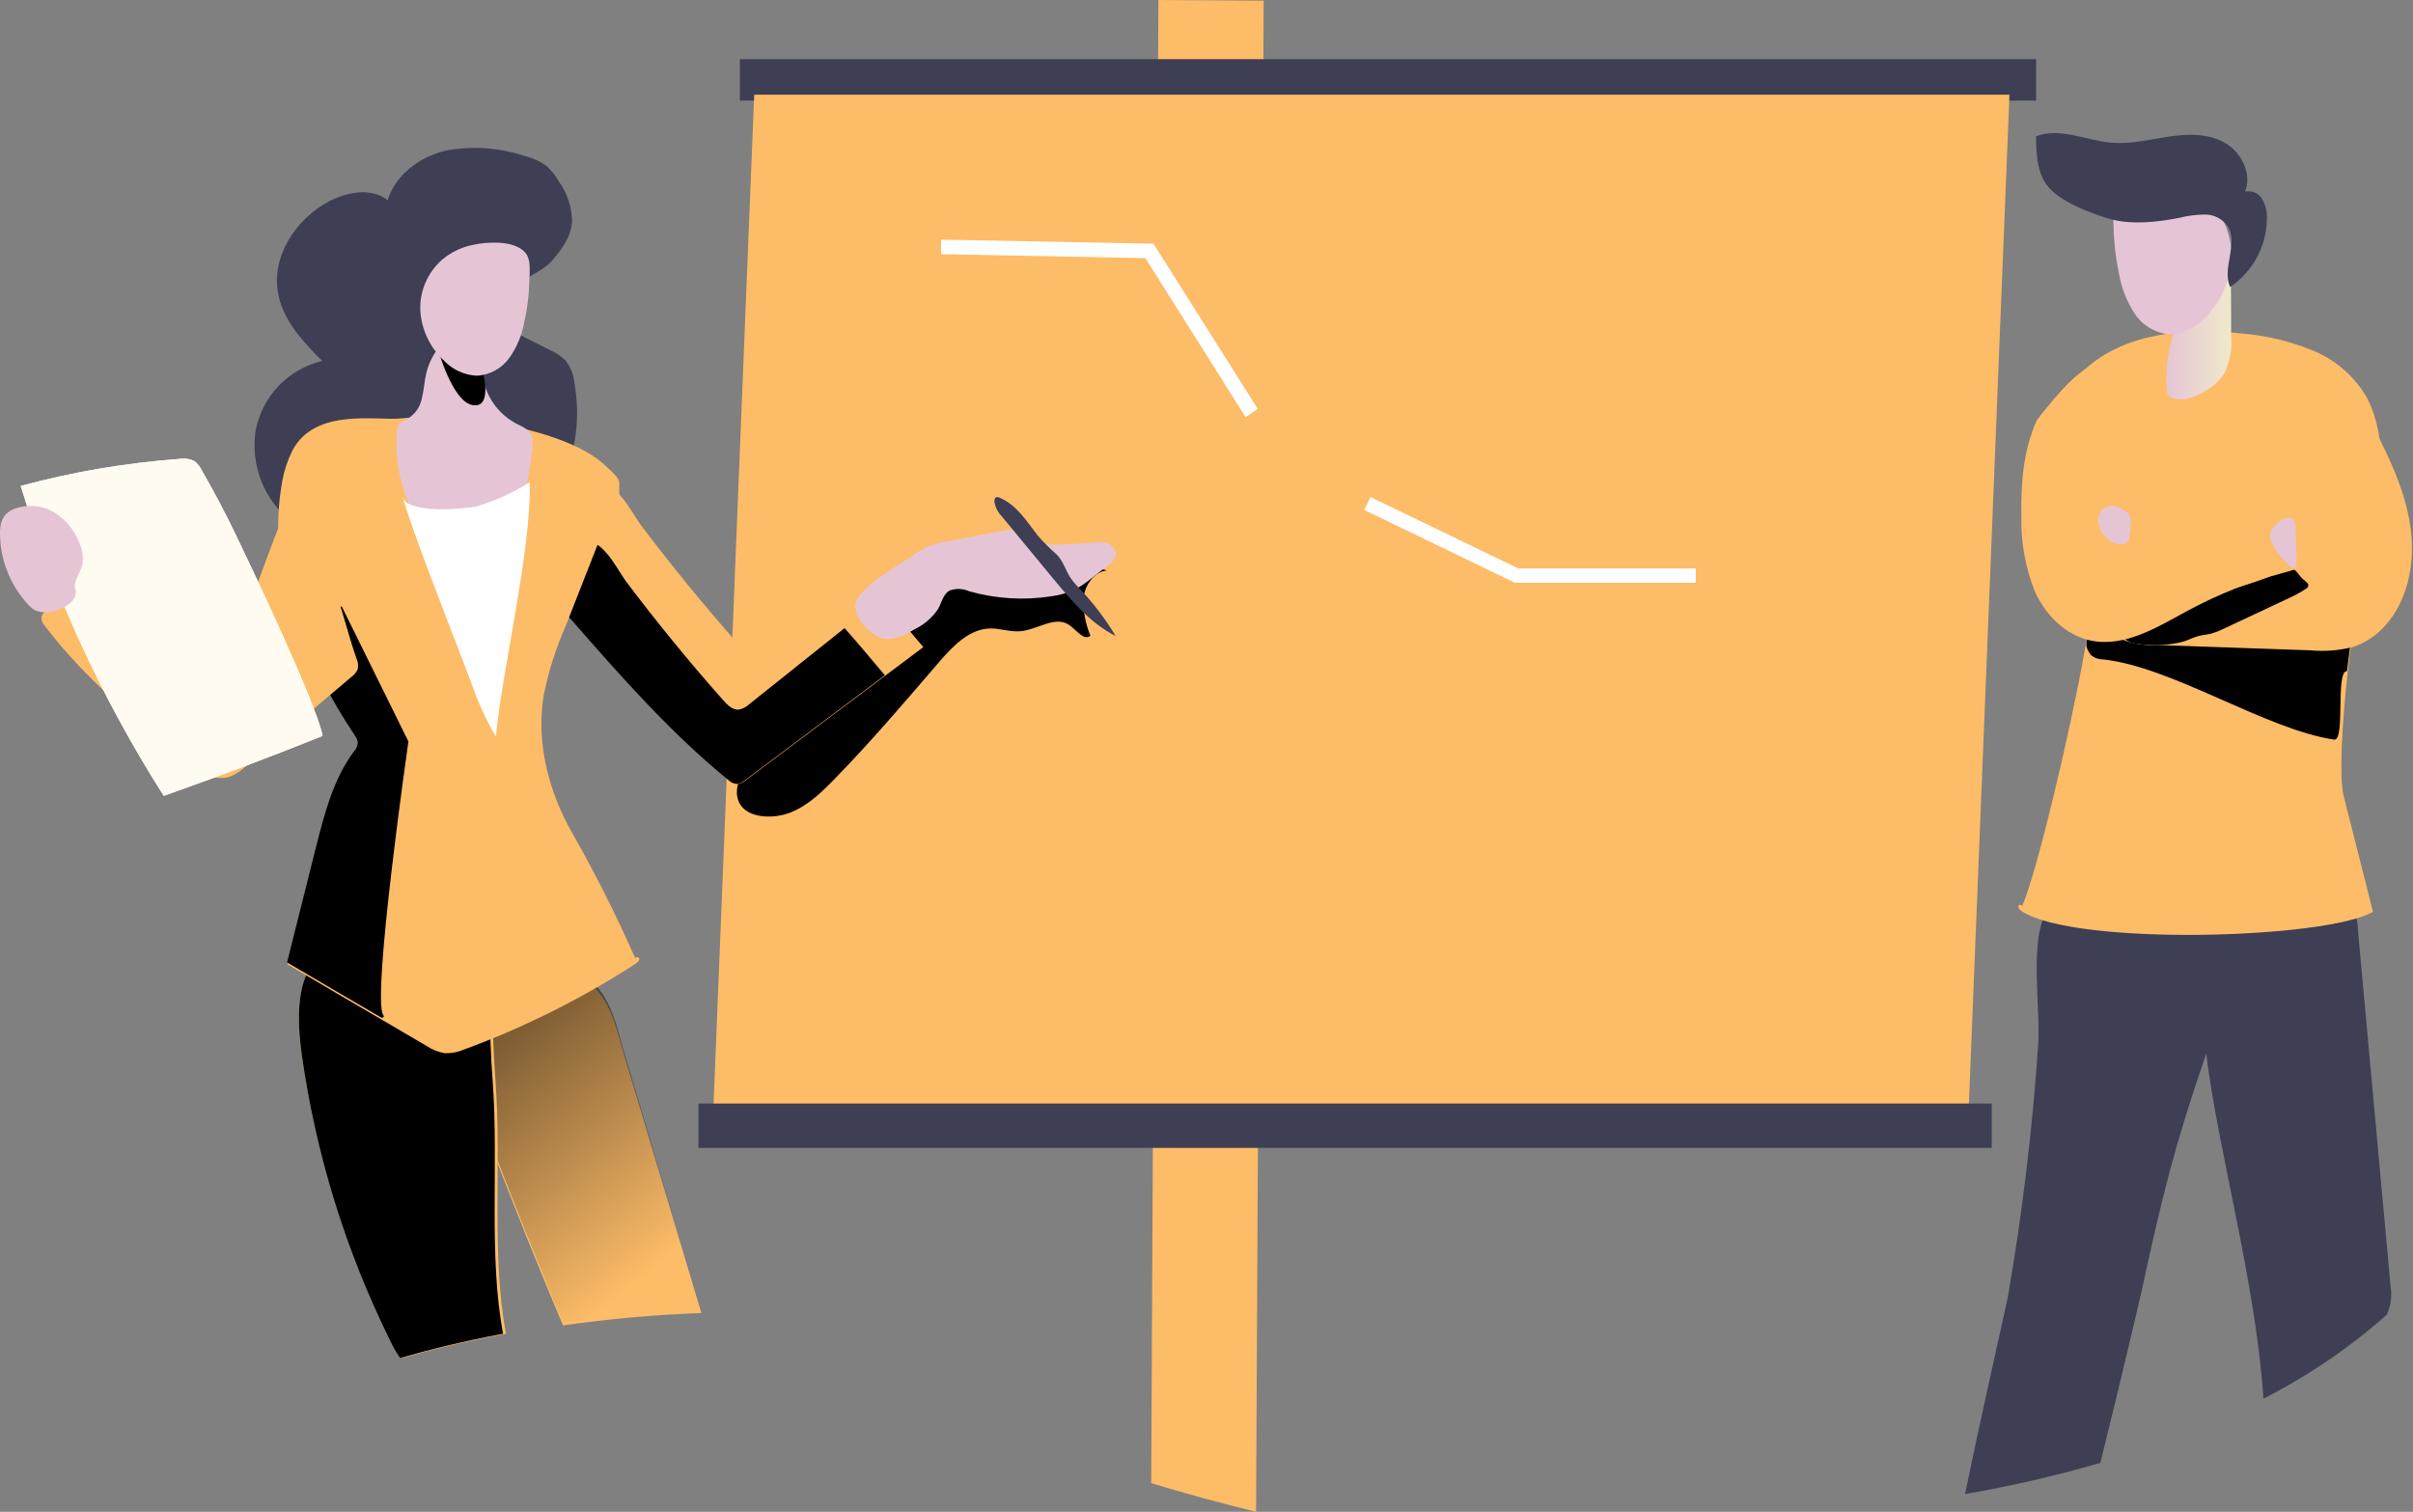 <svg width="509" height="319" viewBox="0 0 509 319" fill="none" xmlns="http://www.w3.org/2000/svg">
<rect x="0" y="0" width="509" height="319" fill="#808080" stroke="none"/>
<path d="M147.951 277.066C138.181 277.412 128.437 278.281 118.76 279.671C111.723 262.959 105.065 246.102 98.787 229.101C97.035 224.383 95.319 219.66 93.64 214.932C95.053 214.069 96.59 213.113 98.249 212.157C104.809 208.302 112.752 204.371 119.866 205.62C128.27 207.162 129.622 215.873 131.727 222.888L147.951 277.066Z" fill="#FDBC68"/>
<path d="M147.951 276.456C138.178 276.79 128.431 277.655 118.751 279.047C111.723 262.339 105.063 245.476 98.773 228.458C97.021 223.749 95.31 219.03 93.64 214.3C95.053 213.421 96.59 212.48 98.25 211.523C104.797 207.668 112.742 203.812 119.873 204.968C128.28 206.511 129.632 215.24 131.737 222.258C137.126 240.283 142.531 258.349 147.951 276.456Z" fill="url(#paint0_linear)"/>
<path d="M106.749 281.441C98.335 282.98 90.944 284.813 84.714 286.538C83.877 285.378 83.156 284.14 82.56 282.842C73.029 263.828 66.636 243.416 63.624 222.386C62.803 216.226 61.935 205.555 68.164 201.412C74.394 197.27 84.838 201.736 89.719 206.032C91.148 207.217 92.283 208.714 93.035 210.405C93.903 212.515 104.053 207.325 103.976 209.574V211.622C103.883 216.981 104.084 222.663 104.549 228.561C105.804 245.931 103.604 265.118 106.749 281.441Z" fill="#FDBC68"/>
<path d="M106.125 281.426C97.83 282.966 90.543 284.798 84.403 286.538C83.586 285.367 82.876 284.125 82.279 282.827C72.888 263.821 66.591 243.416 63.627 222.395C62.802 216.236 61.947 205.551 68.088 201.409C74.229 197.268 84.525 201.748 89.337 206.028C90.741 207.211 91.859 208.701 92.606 210.386C93.461 212.51 103.467 207.306 103.391 209.554V211.617C103.299 216.96 103.513 222.657 103.956 228.554C105.193 245.937 103.024 265.105 106.125 281.426Z" fill="url(#paint1_linear)"/>
<path d="M503.456 277.431C495.569 284.403 486.833 290.348 477.454 295.122C475.812 270.474 467.805 242.479 465.381 222.316C458.647 241.942 456.177 252.046 451.774 272.332C451.605 273.162 446.973 292.926 443.046 308.681C433.663 311.399 424.138 313.593 414.513 315.254C417.888 298.73 423.318 274.974 423.517 273.791C426.573 256.167 428.714 238.396 429.93 220.55C430.451 213.163 428.273 200.125 431.142 193.461C433.765 187.395 442.002 190.22 447.74 189.099C461.02 186.587 474.593 186.008 488.039 187.379C490.923 187.656 494.175 188.224 495.816 190.589C496.787 192.205 497.316 194.048 497.35 195.933C499.651 221.149 501.962 246.364 504.284 271.58C504.597 273.569 504.309 275.607 503.456 277.431Z" fill="#3E3E54"/>
<path d="M495.209 142.014C493.987 152.999 493.415 164.182 494.374 167.946C496.436 176.14 498.498 184.292 500.56 192.403C490.678 198.134 437.913 199.639 426.516 192.311C426.114 192.05 425.634 191.651 425.774 191.174C425.913 190.698 426.516 190.975 426.562 191.174C429.516 184.446 436.475 155.595 439.8 137.022C441.346 128.864 442.042 122.719 441.47 121.275C440.898 119.831 440.279 118.203 439.676 116.774L432.81 99.43C431.99 97.371 431.449 96.05 429.361 96.787C431.372 89.721 434.465 82.684 439.97 77.768C448.615 70.087 461.388 69.119 472.925 70.379C478.129 70.794 483.235 72.028 488.049 74.035C492.895 76.072 496.913 79.663 499.462 84.236C500.458 86.267 501.176 88.422 501.596 90.642C503.033 98.003 502.816 105.588 500.962 112.856C500.467 114.9 499.879 116.943 499.199 119.001C497.792 123.195 496.261 132.52 495.209 142.014Z" fill="#FDBC68"/>
<path d="M477.272 72.418C476.963 72.113 476.58 71.894 476.161 71.783C473.201 70.745 467.697 69.134 464.598 70.358C461.499 71.581 462.501 75.81 464.089 77.793C464.83 78.853 465.954 79.58 467.221 79.82C468.488 80.06 469.798 79.794 470.873 79.078C472.214 78.211 479.045 74.478 477.272 72.418Z" fill="url(#paint2_linear)"/>
<path d="M451.91 102.048C452.598 103.963 452.965 106.165 454.555 107.492C455.217 107.998 455.961 108.391 456.756 108.653C464.584 111.548 473.237 110.583 481.585 110.96C483.299 110.964 484.999 111.254 486.615 111.82C487.073 112.016 487.608 112.378 487.547 112.875C487.486 113.373 486.813 113.629 486.263 113.705L468.345 116.434C464.752 116.992 461.159 117.535 457.521 117.822C454.782 118.202 451.99 117.917 449.387 116.992C448.917 116.8 448.487 116.524 448.118 116.178C447.815 115.833 447.562 115.447 447.369 115.032C445.197 111.518 444.207 107.417 444.541 103.314V97.961C444.541 97.131 444.541 95.292 445.458 94.945C446.375 94.598 447.583 95.925 448.179 96.453C449.838 98.013 451.114 99.927 451.91 102.048Z" fill="url(#paint3_linear)"/>
<path d="M495.316 123.195C495.66 123.365 495.988 123.566 496.297 123.794C496.772 124.117 497.339 124.333 497.507 124.825C497.676 125.317 497.14 126.778 497.032 127.347C496.756 128.962 496.496 130.561 496.251 132.176C496.143 132.96 495.101 141.603 495.07 141.603C492.572 141.511 494.81 156.429 492.342 156.06C477.813 153.876 458.241 140.681 443.62 139.143C442.756 139.138 441.915 138.864 441.213 138.358C440.738 137.858 440.386 137.252 440.186 136.59C439.819 135.606 440.845 132.853 441.014 131.791C441.336 129.731 441.29 129.531 443.206 128.716C446.249 127.031 449.415 125.581 452.677 124.379C456.062 123.629 459.528 123.308 462.992 123.425C470.916 123.21 479.851 127.901 487.806 127.347C490.687 127.101 492.772 121.872 495.316 123.195Z" fill="url(#paint4_linear)"/>
<path d="M470.635 70.879C470.881 73.589 470.388 76.316 469.21 78.76C468.286 80.174 467.057 81.355 465.618 82.215C463.435 83.649 460.798 84.775 458.297 84.05C457.974 83.968 457.681 83.797 457.448 83.556C457.236 83.258 457.11 82.905 457.084 82.538C456.767 79.015 457.075 75.463 457.993 72.051L459.782 63.46C460.434 60.298 461.465 56.689 464.33 55.456C466.032 54.762 467.932 54.762 469.635 55.456C471.029 56.335 470.59 57.476 470.59 59.234C470.63 63.111 470.645 66.992 470.635 70.879Z" fill="url(#paint5_linear)"/>
<path d="M266.561 0.138L264.957 319C257.393 317.155 250.04 315.141 242.839 312.957L244.352 0L266.561 0.138Z" fill="#FDBC68"/>
<path d="M255.948 0.507L253.179 315.254C245.653 313.411 250.003 314.901 242.839 312.719L244.344 0L255.948 0.507Z" fill="url(#paint6_linear)"/>
<path d="M156.067 21.225L429.495 21.225V12.485L156.067 12.485V21.225Z" fill="#3E3E54"/>
<path d="M415.245 234.724H150.448L159.092 19.977H423.877L415.245 234.724Z" fill="#FDBC68"/>
<path d="M166.405 171.567C170.203 170.19 173.216 167.279 176.046 164.369C183.734 156.49 190.868 148.1 198.049 139.74C200.986 136.335 204.492 132.65 208.966 132.604C211.073 132.604 213.148 133.378 215.255 133.192C218.853 132.867 222.697 129.787 225.603 131.923C227.141 133.007 228.678 135.282 230.016 134.137C228.95 131.61 228.451 128.877 228.555 126.133C228.878 123.424 230.785 120.684 233.476 120.359C225.712 118.276 217.572 118.051 209.706 119.701C201.841 121.351 194.468 124.832 188.177 129.864C186.742 131.229 185.076 132.325 183.257 133.099C182.21 133.318 181.182 133.618 180.182 133.997C179.13 134.602 178.222 135.432 177.522 136.428L162.33 154.911C159.793 158.007 154.335 164.199 155.642 168.626C156.902 172.821 163.007 172.821 166.405 171.567Z" fill="url(#paint7_linear)"/>
<path d="M194.771 136.545L186.79 142.527L157.176 164.724C156.743 165.104 156.207 165.349 155.636 165.43C154.965 165.38 154.332 165.098 153.848 164.632C141.646 154.661 131.168 142.773 120.768 130.884C118.822 128.938 117.255 126.649 116.146 124.135C115.943 123.593 115.794 123.033 115.699 122.463C115.124 119.063 115.739 115.571 117.44 112.568C118.904 109.807 122.787 103.717 125.853 102.598C129.905 101.064 133.171 108.012 135.097 110.682C141.63 119.333 148.487 127.724 155.667 135.854C156.56 136.852 157.67 137.941 158.995 137.803C159.794 137.634 160.531 137.246 161.121 136.683L181.259 120.622C185.788 125.94 190.293 131.247 194.771 136.545Z" fill="#FDBC68"/>
<path d="M186.656 142.489L157.011 164.724C156.577 165.105 156.041 165.35 155.468 165.431C154.797 165.381 154.164 165.098 153.679 164.632C141.463 154.644 130.975 142.734 120.564 130.825C118.616 128.875 117.047 126.583 115.937 124.064C115.734 123.521 115.584 122.96 115.489 122.389C117.325 119.392 120.271 115.366 122.708 114.46C126.78 112.923 130.034 119.9 131.962 122.558C138.492 131.235 145.36 139.641 152.569 147.775C153.448 148.774 154.558 149.865 155.885 149.726C156.685 149.566 157.423 149.182 158.013 148.62L178.157 132.531C181.072 135.835 183.848 139.154 186.656 142.489Z" fill="url(#paint8_linear)"/>
<path d="M115.6 55.975C117.948 53.322 120.418 50.378 120.679 46.775C120.635 43.703 119.644 40.72 117.84 38.233C117.182 37.044 116.331 35.972 115.324 35.059C113.949 34.048 112.382 33.328 110.72 32.943C105.356 31.139 99.618 30.738 94.055 31.777C88.577 33.066 83.436 36.853 81.779 42.236C78.387 39.583 73.385 40.441 69.502 42.435C62.29 46.207 56.981 54.442 58.761 62.37C59.927 67.875 64.04 72.215 67.968 76.171C64.436 76.999 61.224 78.841 58.726 81.47C56.229 84.099 54.555 87.401 53.912 90.969C53.375 94.556 53.802 98.223 55.151 101.591C56.499 104.959 58.719 107.909 61.584 110.137C66.448 113.641 72.299 115.515 78.295 115.489C84.228 115.436 90.139 114.753 95.927 113.449C101.958 112.33 108.203 111.072 113.083 107.315C116.873 104.228 119.564 100.001 120.756 95.262C121.898 90.544 122.039 85.639 121.17 80.863C121.016 79.089 120.344 77.398 119.237 76.002C118.378 75.165 117.374 74.489 116.275 74.009L110.229 70.942C108.336 70.249 106.759 68.892 105.794 67.123C104.659 64.195 107.144 61.112 109.799 59.456C112.454 57.8 115.63 56.589 117.242 53.905" fill="#3E3E54"/>
<path d="M134.821 202.223C134.944 202.685 134.483 203.101 134.068 203.363C122.731 210.706 110.617 216.767 97.949 221.434C96.666 221.994 95.278 222.268 93.879 222.235C92.482 222.015 91.151 221.489 89.979 220.695L80.596 215.195C73.9 211.292 67.245 207.384 60.632 203.471C62.674 195.291 64.747 187.11 66.774 178.93C68.556 171.905 70.414 164.649 74.729 158.81C75.211 158.308 75.509 157.656 75.574 156.962C75.527 156.398 75.313 155.862 74.96 155.421C69.625 147.432 65.264 138.831 61.968 129.802C58.664 120.726 57.832 110.93 59.557 101.424C59.968 99.192 60.692 97.029 61.707 95C66.575 85.942 79.505 88.838 84.65 88.284C96.121 87.036 118.773 90.225 127.357 97.943C132.825 102.873 129.323 100.516 131.32 107.602C129.246 106.863 128.709 108.188 127.895 110.252C125.018 117.534 122.151 124.836 119.295 132.159C117.239 136.83 115.695 141.711 114.688 146.717C113.029 156.777 115.778 167.222 120.831 175.988C125.654 184.49 130.046 193.231 133.992 202.177C134.068 201.977 134.713 201.838 134.821 202.223Z" fill="#FDBC68"/>
<path d="M80.846 214.18C81.091 214.548 80.938 214.717 80.478 214.748C73.796 210.862 67.154 206.971 60.554 203.075C62.592 194.93 64.661 186.785 66.684 178.639C68.462 171.645 70.317 164.42 74.623 158.607C75.104 158.106 75.401 157.457 75.466 156.766C75.419 156.205 75.206 155.671 74.853 155.232C69.53 147.277 65.177 138.714 61.887 129.723L72.094 127.975L86.149 156.459C86.149 156.459 78.363 210.667 80.846 214.18Z" fill="url(#paint9_linear)"/>
<path d="M101.914 75.502C101.826 75.581 101.756 75.679 101.709 75.789C101.662 75.899 101.639 76.018 101.641 76.138C101.451 78.822 102.032 81.504 103.313 83.853C104.595 86.202 106.52 88.113 108.85 89.352C110.107 90.004 111.606 90.578 112.136 91.913C112.336 92.507 112.408 93.137 112.348 93.761C112.348 94.864 112.151 95.966 112 97.053C111.318 101.99 110.486 107.3 107.033 110.825C106.153 111.669 105.211 112.442 104.216 113.138C102.973 114.15 101.547 114.9 100.021 115.343C97.477 115.902 94.902 114.753 92.555 113.635C91.612 113.232 90.722 112.71 89.904 112.083C88.991 111.259 88.227 110.276 87.648 109.179C84.606 103.665 83.25 97.342 83.756 91.028C83.763 90.576 83.866 90.131 84.059 89.724C84.513 88.932 85.482 88.684 86.27 88.171C86.982 87.695 87.593 87.075 88.064 86.349C88.535 85.623 88.857 84.806 89.011 83.948C89.435 82.256 89.511 80.501 89.904 78.809C90.24 77.389 90.792 76.031 91.54 74.787C91.818 74.275 92.207 73.835 92.676 73.499C93.303 73.171 94.002 73.016 94.705 73.049C95.913 73.017 97.122 73.064 98.325 73.188C98.725 73.186 99.119 73.299 99.46 73.514C99.627 73.623 99.749 73.79 99.805 73.984C99.86 74.178 99.846 74.386 99.763 74.57" fill="url(#paint10_linear)"/>
<path d="M92.391 73.663C92.391 73.663 95.378 84.669 99.647 85.465C103.915 86.261 101.907 78.791 101.907 78.791L92.391 73.663Z" fill="url(#paint11_linear)"/>
<path d="M60.034 107.998C55.469 119.608 51.271 131.337 47.441 143.184C38.916 137.295 30.957 130.617 23.665 123.238C23.209 122.659 22.572 122.251 21.857 122.082C21.258 122.065 20.666 122.226 20.157 122.544C16.54 124.322 13.089 126.423 9.846 128.822C9.321 129.118 8.927 129.603 8.743 130.18C8.723 130.524 8.776 130.867 8.897 131.189C9.019 131.511 9.206 131.803 9.448 132.046C17.614 142.844 28.123 151.56 38.556 160.183C41.405 162.543 44.975 165.057 48.483 163.885C49.751 163.354 50.914 162.596 51.914 161.648L74.189 142.783C74.736 142.389 75.17 141.857 75.446 141.24C75.626 140.456 75.534 139.634 75.185 138.911C71.754 129.193 69.057 112.919 60.049 108.06" fill="#FDBC68"/>
<path d="M60.034 107.998C55.469 119.608 51.271 131.337 47.441 143.184C38.916 137.295 30.957 130.617 23.665 123.238C23.209 122.659 22.572 122.251 21.857 122.082C21.258 122.065 20.666 122.226 20.157 122.544C16.54 124.322 13.089 126.423 9.846 128.822C9.321 129.118 8.927 129.603 8.743 130.18C8.723 130.524 8.776 130.867 8.897 131.189C9.019 131.511 9.206 131.803 9.448 132.046C17.614 142.844 28.123 151.56 38.556 160.183C41.405 162.543 44.975 165.057 48.483 163.885C49.751 163.354 50.914 162.596 51.914 161.648L74.189 142.783C74.736 142.389 75.17 141.857 75.446 141.24C75.626 140.456 75.534 139.634 75.185 138.911C71.754 129.193 69.057 112.919 60.049 108.06" fill="url(#paint12_linear)"/>
<path d="M192.303 117.375C193.515 116.453 194.841 115.695 196.249 115.119C197.296 114.747 198.377 114.474 199.475 114.305L212.274 111.849C212.686 111.709 213.131 111.709 213.543 111.849C213.872 112.066 214.149 112.355 214.353 112.693C215.776 114.535 218.39 114.842 220.715 114.888C223.87 114.955 227.026 114.822 230.165 114.489C231.256 114.294 232.376 114.33 233.452 114.597C233.993 114.736 234.472 115.051 234.815 115.492C235.158 115.934 235.346 116.477 235.349 117.038C235.23 117.527 235.015 117.987 234.715 118.39C234.416 118.794 234.038 119.132 233.605 119.386L230.211 122.042C229.133 122.938 227.971 123.725 226.739 124.391C225.162 125.126 223.48 125.607 221.755 125.819C215.96 126.723 210.039 126.357 204.399 124.744C203.092 124.162 201.609 124.118 200.27 124.621C198.955 125.389 198.634 127.124 197.9 128.475C196.668 130.314 194.968 131.788 192.976 132.743C190.835 134.017 188.389 135.352 185.973 134.646C183.19 133.817 179.03 129.288 180.865 126.356C183.129 122.794 188.878 119.755 192.303 117.375Z" fill="url(#paint13_linear)"/>
<path d="M210.794 104.991C210.62 104.897 210.42 104.859 210.222 104.883C209.851 104.991 209.728 105.454 209.758 105.84C209.937 107.005 210.478 108.085 211.305 108.926L222.128 122.057C225.963 126.686 229.952 131.485 235.349 134.216C233.221 130.69 230.728 127.395 227.911 124.387C227.138 123.638 226.439 122.817 225.824 121.934C224.788 120.391 224.278 118.369 222.902 117.011C221.465 115.758 220.117 114.407 218.866 112.969C216.562 109.975 214.413 106.488 210.794 104.991Z" fill="#3E3E54"/>
<path d="M42.538 99.206C42.189 98.45 41.658 97.79 40.992 97.286C40.005 96.806 38.89 96.65 37.808 96.84C26.503 97.668 15.306 99.576 4.37 102.539C11.431 125.582 21.581 147.576 34.546 167.928C45.8 163.955 56.966 159.741 68.045 155.287C66.901 148.635 51.69 116.886 49.742 112.846C47.516 108.217 45.115 103.671 42.538 99.206Z" fill="white"/>
<path d="M42.538 99.206C42.189 98.45 41.658 97.79 40.992 97.286C40.005 96.806 38.89 96.65 37.808 96.84C26.503 97.668 15.306 99.576 4.37 102.539C11.431 125.582 21.581 147.576 34.546 167.928C45.8 163.955 56.966 159.741 68.045 155.287C66.901 148.635 51.69 116.886 49.742 112.846C47.516 108.217 45.115 103.671 42.538 99.206Z" fill="#FFFBF0"/>
<path d="M147.328 242.216L420.132 242.216V232.852L147.328 232.852V242.216Z" fill="#3E3E54"/>
<path d="M190.205 175.419L393.484 175.419C396.823 175.419 399.53 172.065 399.53 167.928C399.53 163.79 396.823 160.437 393.484 160.437L190.205 160.437C186.865 160.437 184.158 163.79 184.158 167.928C184.158 172.065 186.865 175.419 190.205 175.419Z" fill="url(#paint14_linear)"/>
<path d="M190.205 199.141L393.484 199.141C396.823 199.141 399.53 195.787 399.53 191.649C399.53 187.512 396.823 184.158 393.484 184.158L190.205 184.158C186.865 184.158 184.158 187.512 184.158 191.649C184.158 195.787 186.865 199.141 190.205 199.141Z" fill="url(#paint15_linear)"/>
<path d="M272.18 143.581C294.59 143.581 312.757 125.274 312.757 102.691C312.757 80.109 294.59 61.802 272.18 61.802C249.77 61.802 231.603 80.109 231.603 102.691C231.603 125.274 249.77 143.581 272.18 143.581Z" fill="url(#paint16_linear)"/>
<path d="M262.742 88.022L241.621 54.47C235.694 54.363 199.656 53.64 198.517 53.64V50.566C199.794 50.566 240.759 51.366 242.499 51.412H243.314L265.313 86.27L262.742 88.022Z" fill="white"/>
<path d="M357.704 122.98H319.579L287.786 107.603L289.086 104.876L320.268 119.944H357.704V122.98Z" fill="white"/>
<path d="M334.471 61.178L393.425 61.178C395.763 61.178 397.658 58.802 397.658 55.871C397.658 52.941 395.763 50.565 393.425 50.565L334.471 50.565C332.133 50.565 330.237 52.941 330.237 55.871C330.237 58.802 332.133 61.178 334.471 61.178Z" fill="url(#paint17_linear)"/>
<path d="M334.471 81.154L393.425 81.154C395.763 81.154 397.658 78.779 397.658 75.848C397.658 72.918 395.763 70.542 393.425 70.542L334.471 70.542C332.133 70.542 330.237 72.918 330.237 75.848C330.237 78.779 332.133 81.154 334.471 81.154Z" fill="url(#paint18_linear)"/>
<path d="M104.6 155.443C102.566 151.956 100.878 148.278 99.563 144.461L92.626 126.364C89.906 119.265 87.187 112.165 84.9 104.88C86.059 108.561 98.234 107.386 100.644 106.829C104.549 105.646 108.275 103.939 111.722 101.756C112.155 115.8 105.913 141.429 104.6 155.443Z" fill="white"/>
<path d="M446.989 57.788C447.514 60.783 448.639 63.641 450.298 66.188C451.115 67.428 452.205 68.465 453.484 69.219C454.762 69.974 456.195 70.427 457.675 70.543C459.106 70.468 460.508 70.111 461.801 69.492C463.094 68.872 464.252 68.003 465.208 66.934C468.481 63.653 470.428 59.277 470.675 54.645C470.794 52.337 470.415 50.031 469.563 47.883C468.71 45.735 467.405 43.797 465.736 42.201C464.319 40.934 462.682 39.937 460.905 39.261C457.302 37.893 448.9 36.913 446.415 41.066C445.405 42.777 445.794 45.732 445.825 47.661C445.898 51.066 446.288 54.456 446.989 57.788Z" fill="url(#paint19_linear)"/>
<path d="M10.588 107.638C13.488 109.128 15.711 111.664 16.807 114.732C17.475 116.185 17.651 117.817 17.309 119.379C16.898 120.898 15.788 122.144 15.788 123.663C15.788 124.118 15.971 124.574 15.971 125.03C15.971 126.625 14.45 127.703 12.93 128.356C12.101 128.838 11.175 129.127 10.22 129.203C9.265 129.28 8.304 129.141 7.41 128.797C6.747 128.397 6.16 127.883 5.677 127.278C2.64 123.883 0.715 119.644 0.157 115.126C-0.163 111.755 -0.36 108.398 3.411 107.243C5.768 106.469 8.33 106.61 10.588 107.638Z" fill="url(#paint20_linear)"/>
<path d="M503.252 131.88C501.41 134.009 499.038 135.603 496.381 136.499C493.447 137.264 490.404 137.509 487.387 137.223L454.42 136.083C451.787 136.228 449.161 135.698 446.785 134.544C445.727 133.947 444.875 133.04 444.342 131.942C443.395 129.848 444.006 127.431 444.647 125.229C444.762 124.481 445.129 123.796 445.686 123.289C446.254 122.955 446.907 122.795 447.564 122.827C460.449 122.286 473.354 122.414 486.227 123.212C485.585 121.872 484.944 120.502 484.348 119.116C482.916 115.842 481.721 112.466 480.775 109.016C480.237 107.015 479.814 104.985 479.508 102.935C478.317 94.897 478.592 81.964 485.448 76.206C492.793 70.047 499.435 87.615 501.832 92.388C504.978 98.639 507.803 105.198 508.581 112.157C509.36 119.116 507.864 126.645 503.252 131.88Z" fill="#FDBC68"/>
<path d="M453.909 136.048C456.188 136.193 458.476 135.955 460.679 135.346C461.723 135.002 462.721 134.471 463.749 134.206C464.778 133.941 465.576 133.909 466.466 133.691C467.331 133.435 468.173 133.106 468.984 132.707L482.278 126.462C483.728 125.832 485.125 125.08 486.453 124.214C486.638 124.103 486.787 123.941 486.883 123.746C487.114 123.153 486.392 122.7 485.901 122.31C484.918 121.529 484.366 120.015 483.168 119.859C482.543 119.853 481.93 120.032 481.403 120.374C472.192 125.182 461.278 125.448 451.76 129.616C450.317 130.256 447.001 131.817 447.692 133.956C448.383 136.095 452.236 136.033 453.909 136.048Z" fill="url(#paint21_linear)"/>
<path d="M490.564 114.825C489.931 117.531 487.37 119.007 484.592 119.991C484.113 120.145 483.635 120.314 483.141 120.452L481.598 120.883C474.702 122.708 468.046 125.335 461.766 128.708C455.238 132.214 448.278 136.672 441.025 135.166C435.716 134.043 431.503 129.785 429.265 124.865C427.237 119.835 426.261 114.447 426.394 109.029C426.255 102.095 426.78 94.992 429.651 88.688C429.651 88.688 436.024 80.063 440.052 77.833C444.08 75.604 446.796 82.907 446.796 82.907C447.476 84.814 448.34 105.708 448.679 114.102C458.464 113.241 468.238 112.652 478.002 112.334L481.659 112.211L487.508 112.088C488.604 112.088 489.931 112.181 490.472 113.149C490.704 113.678 490.737 114.274 490.564 114.825Z" fill="#FDBC68"/>
<path d="M484.43 120.156C483.943 120.15 483.458 120.215 482.986 120.349C481.729 120.656 480.212 121.108 480.212 121.108C480.212 121.108 479.027 116.765 478.507 115.005C478.247 113.988 478.144 112.929 478.204 111.873L481.628 111.744C482.437 114.505 483.448 117.411 484.401 119.913C484.419 119.993 484.428 120.074 484.43 120.156Z" fill="url(#paint22_linear)"/>
<path d="M432.551 39.969C429.77 37.209 429.495 32.764 429.495 28.759C434.598 26.818 440.19 29.685 445.538 30.125C449.526 30.443 453.483 29.427 457.455 28.835C461.428 28.244 465.66 28.122 469.19 30.064C472.719 32.006 475.133 36.632 473.559 40.44C474.261 40.282 474.996 40.354 475.653 40.643C476.311 40.933 476.857 41.425 477.211 42.047C477.929 43.339 478.263 44.807 478.174 46.28C478.129 49.101 477.401 51.87 476.053 54.354C474.705 56.838 472.776 58.965 470.427 60.554C468.624 56.594 472.245 51.452 469.923 47.736C469.376 46.974 468.655 46.352 467.818 45.922C466.981 45.492 466.053 45.266 465.11 45.263C463.244 45.287 461.387 45.532 459.579 45.991C454.996 46.871 449.48 47.508 444.896 46.143C441.015 45.005 435.423 42.852 432.551 39.969Z" fill="#3E3E54"/>
<path d="M445.206 106.756C444.483 106.848 443.819 107.205 443.34 107.76C442.861 108.315 442.599 109.028 442.605 109.765C442.639 110.498 442.825 111.215 443.15 111.871C443.475 112.527 443.932 113.106 444.492 113.572C444.942 114.066 445.507 114.437 446.135 114.653C446.764 114.868 447.436 114.921 448.089 114.806C448.316 114.757 448.526 114.648 448.699 114.49C449.018 114.113 449.192 113.632 449.189 113.136C449.293 111.977 449.769 109.795 449.189 108.712C448.609 107.629 446.306 106.666 445.206 106.756Z" fill="url(#paint23_linear)"/>
<path d="M481.942 109.411C482.236 109.269 482.57 109.218 482.897 109.263C483.224 109.309 483.527 109.449 483.765 109.665C484.086 110.102 484.243 110.627 484.209 111.157L484.383 116.201C484.447 117.22 484.447 118.242 484.383 119.26C484.383 119.438 484.322 119.611 484.209 119.753C483.94 120.007 483.48 119.753 483.179 119.559C481.258 118.005 479.795 116.01 478.931 113.769C478.297 112.082 480.342 110.053 481.942 109.411Z" fill="url(#paint24_linear)"/>
<path d="M110.539 68.202C110.056 70.826 109.003 73.316 107.451 75.502C106.676 76.593 105.662 77.5 104.483 78.154C103.305 78.808 101.991 79.193 100.641 79.281C98.003 79.167 95.516 78.045 93.707 76.155C90.716 73.37 88.912 69.573 88.658 65.531C88.572 63.512 88.943 61.5 89.744 59.639C90.545 57.779 91.756 56.116 93.29 54.77C94.605 53.665 96.112 52.802 97.738 52.221C101.073 51.037 108.825 50.172 111.111 53.738C112.037 55.256 111.682 57.821 111.651 59.46C111.583 62.404 111.21 65.333 110.539 68.202Z" fill="url(#paint25_linear)"/>
<defs>
<linearGradient id="paint0_linear" x1="140.098" y1="266.076" x2="67.919" y2="175.469" gradientUnits="userSpaceOnUse">
<stop stop-opacity="0"/>
<stop offset="0.99"/>
</linearGradient>
<linearGradient id="paint1_linear" x1="4679.76" y1="25089.7" x2="-653.137" y2="22958.2" gradientUnits="userSpaceOnUse">
<stop stop-opacity="0"/>
<stop offset="0.99"/>
</linearGradient>
<linearGradient id="paint2_linear" x1="6227.05" y1="1603.71" x2="6273.67" y2="1876.35" gradientUnits="userSpaceOnUse">
<stop stop-opacity="0"/>
<stop offset="0.99"/>
</linearGradient>
<linearGradient id="paint3_linear" x1="17001.8" y1="4204.69" x2="16880.6" y2="4889.64" gradientUnits="userSpaceOnUse">
<stop stop-opacity="0"/>
<stop offset="0.99"/>
</linearGradient>
<linearGradient id="paint4_linear" x1="22394.2" y1="7128.96" x2="22579.8" y2="6082.52" gradientUnits="userSpaceOnUse">
<stop stop-opacity="0"/>
<stop offset="0.99"/>
</linearGradient>
<linearGradient id="paint5_linear" x1="456.872" y1="69.614" x2="470.696" y2="69.614" gradientUnits="userSpaceOnUse">
<stop stop-color="#E5C5D5"/>
<stop offset="0.42" stop-color="#EAD4D1"/>
<stop offset="1" stop-color="#F0E9CB"/>
</linearGradient>
<linearGradient id="paint6_linear" x1="2792.52" y1="64397" x2="4044.26" y2="64400.5" gradientUnits="userSpaceOnUse">
<stop stop-opacity="0"/>
<stop offset="0.99"/>
</linearGradient>
<linearGradient id="paint7_linear" x1="12352" y1="12722.1" x2="10984.3" y2="5834.33" gradientUnits="userSpaceOnUse">
<stop stop-opacity="0"/>
<stop offset="0.99"/>
</linearGradient>
<linearGradient id="paint8_linear" x1="9566.38" y1="9889.96" x2="4530.64" y2="11078.8" gradientUnits="userSpaceOnUse">
<stop stop-opacity="0"/>
<stop offset="0.99"/>
</linearGradient>
<linearGradient id="paint9_linear" x1="2209.25" y1="18673.1" x2="899.761" y2="18713.4" gradientUnits="userSpaceOnUse">
<stop stop-opacity="0"/>
<stop offset="0.99"/>
</linearGradient>
<linearGradient id="paint10_linear" x1="2190.28" y1="7081.13" x2="2734.45" y2="7081.13" gradientUnits="userSpaceOnUse">
<stop stop-color="#E5C5D5"/>
<stop offset="0.42" stop-color="#EAD4D1"/>
<stop offset="1" stop-color="#F0E9CB"/>
</linearGradient>
<linearGradient id="paint11_linear" x1="908.032" y1="2049.95" x2="941.913" y2="1630.75" gradientUnits="userSpaceOnUse">
<stop stop-opacity="0"/>
<stop offset="0.99"/>
</linearGradient>
<linearGradient id="paint12_linear" x1="3009.9" y1="10329" x2="3413.68" y2="13287.9" gradientUnits="userSpaceOnUse">
<stop stop-opacity="0"/>
<stop offset="0.99"/>
</linearGradient>
<linearGradient id="paint13_linear" x1="7664.27" y1="4360.13" x2="9638.1" y2="4360.13" gradientUnits="userSpaceOnUse">
<stop stop-color="#E5C5D5"/>
<stop offset="0.42" stop-color="#EAD4D1"/>
<stop offset="1" stop-color="#F0E9CB"/>
</linearGradient>
<linearGradient id="paint14_linear" x1="50439" y1="2814.27" x2="50431.8" y2="5137.04" gradientUnits="userSpaceOnUse">
<stop stop-opacity="0"/>
<stop offset="0.99"/>
</linearGradient>
<linearGradient id="paint15_linear" x1="50583.3" y1="2838.44" x2="50576.1" y2="5161.21" gradientUnits="userSpaceOnUse">
<stop stop-opacity="0"/>
<stop offset="0.99"/>
</linearGradient>
<linearGradient id="paint16_linear" x1="16513.7" y1="1857.67" x2="15493.5" y2="18578.9" gradientUnits="userSpaceOnUse">
<stop stop-opacity="0"/>
<stop offset="0.99"/>
</linearGradient>
<linearGradient id="paint17_linear" x1="20062.3" y1="1183.98" x2="20044.9" y2="2593.61" gradientUnits="userSpaceOnUse">
<stop stop-opacity="0"/>
<stop offset="0.99"/>
</linearGradient>
<linearGradient id="paint18_linear" x1="20129.7" y1="1204.81" x2="20112.4" y2="2614.42" gradientUnits="userSpaceOnUse">
<stop stop-opacity="0"/>
<stop offset="0.99"/>
</linearGradient>
<linearGradient id="paint19_linear" x1="9701.35" y1="4813.87" x2="10102.6" y2="4813.87" gradientUnits="userSpaceOnUse">
<stop stop-color="#E5C5D5"/>
<stop offset="0.42" stop-color="#EAD4D1"/>
<stop offset="1" stop-color="#F0E9CB"/>
</linearGradient>
<linearGradient id="paint20_linear" x1="335.256" y1="4161.43" x2="535.57" y2="4161.43" gradientUnits="userSpaceOnUse">
<stop stop-color="#E5C5D5"/>
<stop offset="0.42" stop-color="#EAD4D1"/>
<stop offset="1" stop-color="#F0E9CB"/>
</linearGradient>
<linearGradient id="paint21_linear" x1="15643.1" y1="3371.72" x2="15579.4" y2="2956.59" gradientUnits="userSpaceOnUse">
<stop stop-opacity="0"/>
<stop offset="0.99"/>
</linearGradient>
<linearGradient id="paint22_linear" x1="2897.34" y1="1884.44" x2="3037.79" y2="1851.75" gradientUnits="userSpaceOnUse">
<stop stop-opacity="0"/>
<stop offset="0.99"/>
</linearGradient>
<linearGradient id="paint23_linear" x1="2972.11" y1="1598.05" x2="3003.9" y2="1598.05" gradientUnits="userSpaceOnUse">
<stop stop-color="#E5C5D5"/>
<stop offset="0.42" stop-color="#EAD4D1"/>
<stop offset="1" stop-color="#F0E9CB"/>
</linearGradient>
<linearGradient id="paint24_linear" x1="2682.23" y1="2084.77" x2="2702.18" y2="2084.77" gradientUnits="userSpaceOnUse">
<stop stop-color="#E5C5D5"/>
<stop offset="0.42" stop-color="#EAD4D1"/>
<stop offset="1" stop-color="#F0E9CB"/>
</linearGradient>
<linearGradient id="paint25_linear" x1="1859.1" y1="4156.83" x2="2203.48" y2="4156.83" gradientUnits="userSpaceOnUse">
<stop stop-color="#E5C5D5"/>
<stop offset="0.42" stop-color="#EAD4D1"/>
<stop offset="1" stop-color="#F0E9CB"/>
</linearGradient>
</defs>
</svg>
